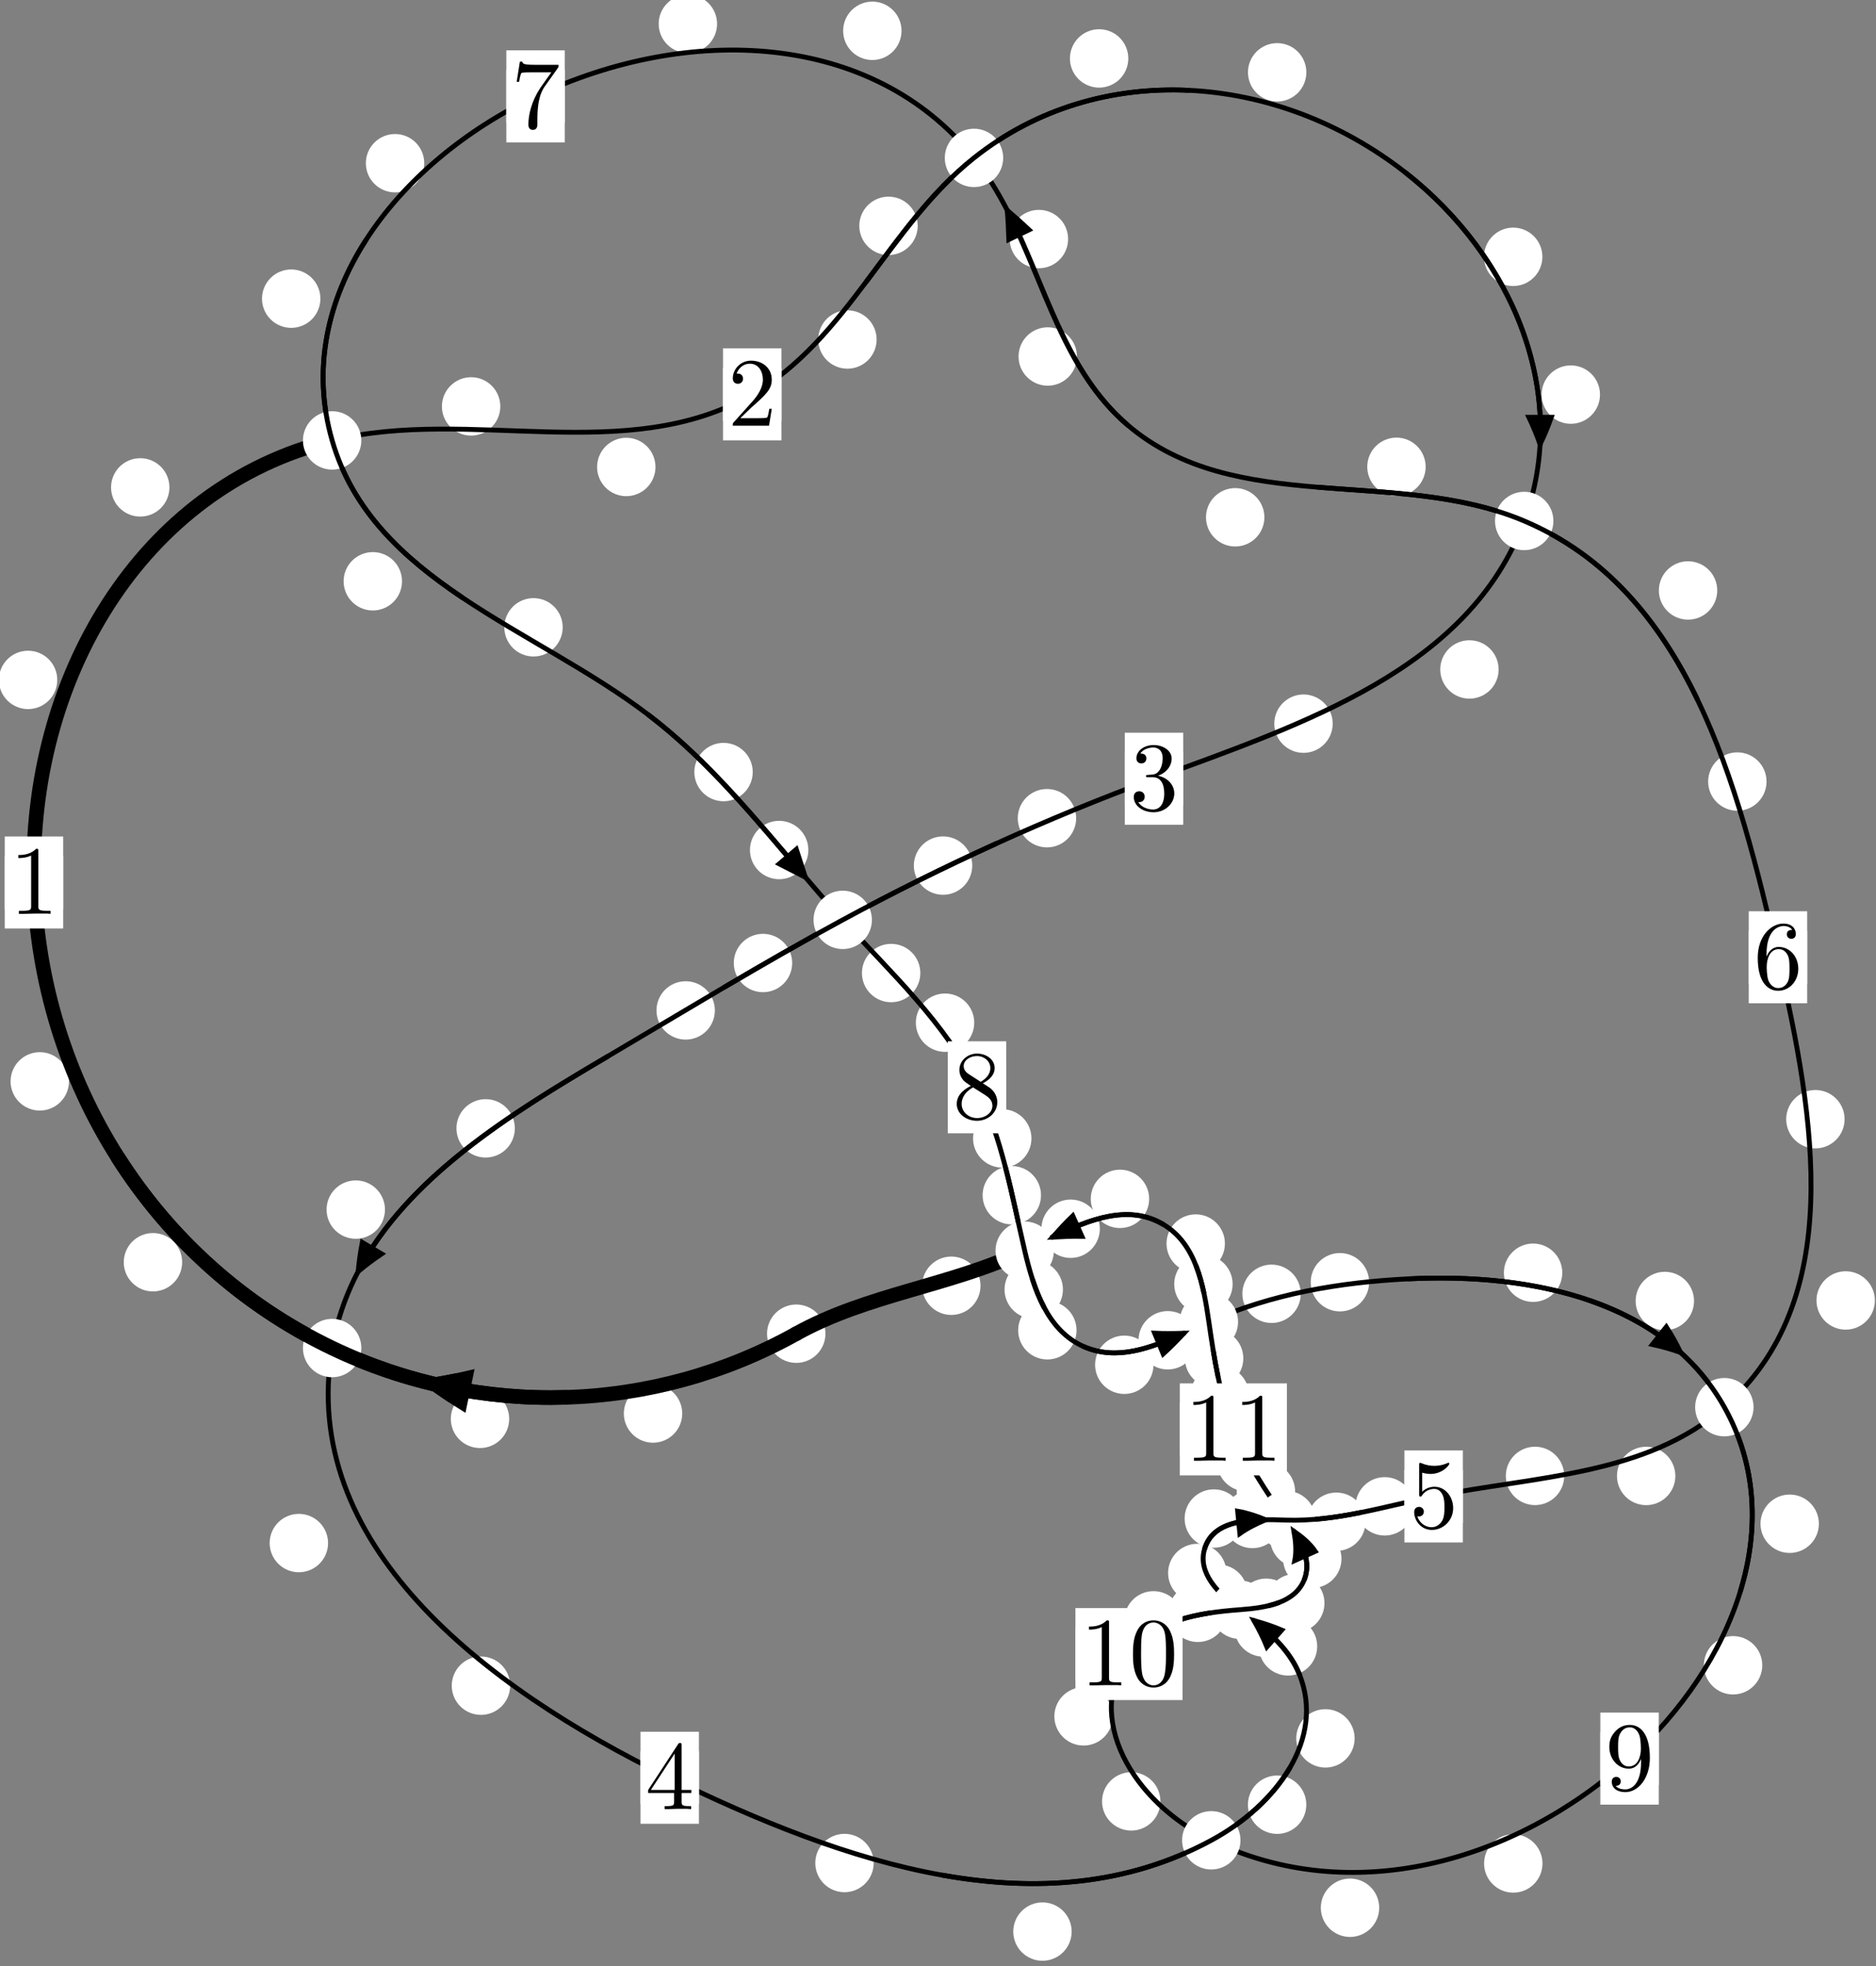 <?xml version="1.0"?>
<!-- Created by MetaPost 1.999 on 2021.07.06:0011 -->
<svg version="1.1" xmlns="http://www.w3.org/2000/svg" xmlns:xlink="http://www.w3.org/1999/xlink" width="192.041" height="201.271" viewBox="0 0 192.041 201.271">
<rect x="0" y="0" width="192.041" height="201.271" fill="#808080" stroke="none"/>
<!-- Original BoundingBox: -34.115326 -62.725235 157.925613 138.545914 -->
  <defs>
    <g transform="scale(0.01,0.01)" id="GLYPHcmr10_48">
      <path style="fill-rule: evenodd;" d="M460 -320C460 -400,455 -480,420 -554C374 -650,292 -666,250 -666C190 -666,117 -640,76 -547C44 -478,39 -400,39 -320C39 -245,43 -155,84 -79C127 2,200 22,249 22C303 22,379 1,423 -94C455 -163,460 -241,460 -320M249 -0C210 -0,151 -25,133 -121C122 -181,122 -273,122 -332C122 -396,122 -462,130 -516C149 -635,224 -644,249 -644C282 -644,348 -626,367 -527C377 -471,377 -395,377 -332C377 -257,377 -189,366 -125C351 -30,294 -0,249 -0"></path>
    </g>
    <g transform="scale(0.01,0.01)" id="GLYPHcmr10_49">
      <path style="fill-rule: evenodd;" d="M294 -640C294 -664,294 -666,271 -666C209 -602,121 -602,89 -602L89 -571C109 -571,168 -571,220 -597L220 -79C220 -43,217 -31,127 -31L95 -31L95 -0L257 -0L130 -3L217 -3L257 -3L297 -3L384 -3L419 -0L419 -31L387 -31C297 -31,294 -42,294 -79"></path>
    </g>
    <g transform="scale(0.01,0.01)" id="GLYPHcmr10_50">
      <path style="fill-rule: evenodd;" d="M127 -77L233 -180C389 -318,449 -372,449 -472C449 -586,359 -666,237 -666C124 -666,50 -574,50 -485C50 -429,100 -429,103 -429C120 -429,155 -441,155 -482C155 -508,137 -534,102 -534C94 -534,92 -534,89 -533C112 -598,166 -635,224 -635C315 -635,358 -554,358 -472C358 -392,308 -313,253 -251L61 -37C50 -26,50 -24,50 -0L421 -0L449 -174L424 -174C419 -144,412 -100,402 -85C395 -77,329 -77,307 -77"></path>
    </g>
    <g transform="scale(0.01,0.01)" id="GLYPHcmr10_51">
      <path style="fill-rule: evenodd;" d="M290 -352C372 -379,430 -449,430 -528C430 -610,342 -666,246 -666C145 -666,69 -606,69 -530C69 -497,91 -478,120 -478C151 -478,171 -500,171 -529C171 -579,124 -579,109 -579C140 -628,206 -641,242 -641C283 -641,338 -619,338 -529C338 -517,336 -459,310 -415C280 -367,246 -364,221 -363C213 -362,189 -360,182 -360C174 -359,167 -358,167 -348C167 -337,174 -337,191 -337L235 -337C317 -337,354 -269,354 -171C354 -35,285 -6,241 -6C198 -6,123 -23,88 -82C123 -77,154 -99,154 -137C154 -173,127 -193,98 -193C74 -193,42 -179,42 -135C42 -44,135 22,244 22C366 22,457 -69,457 -171C457 -253,394 -331,290 -352"></path>
    </g>
    <g transform="scale(0.01,0.01)" id="GLYPHcmr10_52">
      <path style="fill-rule: evenodd;" d="M294 -165L294 -78C294 -42,292 -31,218 -31L197 -31L197 -0L332 -0L238 -3L290 -3L332 -3L374 -3L427 -3L468 -0L468 -31L447 -31C373 -31,371 -42,371 -78L371 -165L471 -165L471 -196L371 -196L371 -651C371 -671,371 -677,355 -677C346 -677,343 -677,335 -665L28 -196L28 -165M300 -196L56 -196L300 -569"></path>
    </g>
    <g transform="scale(0.01,0.01)" id="GLYPHcmr10_53">
      <path style="fill-rule: evenodd;" d="M449 -201C449 -320,367 -420,259 -420C211 -420,168 -404,132 -369L132 -564C152 -558,185 -551,217 -551C340 -551,410 -642,410 -655C410 -661,407 -666,400 -666C399 -666,397 -666,392 -663C372 -654,323 -634,256 -634C216 -634,170 -641,123 -662C115 -665,113 -665,111 -665C101 -665,101 -657,101 -641L101 -345C101 -327,101 -319,115 -319C122 -319,124 -322,128 -328C139 -344,176 -398,257 -398C309 -398,334 -352,342 -334C358 -297,360 -258,360 -208C360 -173,360 -113,336 -71C312 -32,275 -6,229 -6C156 -6,99 -59,82 -118C85 -117,88 -116,99 -116C132 -116,149 -141,149 -165C149 -189,132 -214,99 -214C85 -214,50 -207,50 -161C50 -75,119 22,231 22C347 22,449 -74,449 -201"></path>
    </g>
    <g transform="scale(0.01,0.01)" id="GLYPHcmr10_54">
      <path style="fill-rule: evenodd;" d="M132 -328L132 -352C132 -605,256 -641,307 -641C331 -641,373 -635,395 -601C380 -601,340 -601,340 -556C340 -525,364 -510,386 -510C402 -510,432 -519,432 -558C432 -618,388 -666,305 -666C177 -666,42 -537,42 -316C42 -49,158 22,251 22C362 22,457 -72,457 -204C457 -331,368 -427,257 -427C189 -427,152 -376,132 -328M251 -6C188 -6,158 -66,152 -81C134 -128,134 -208,134 -226C134 -304,166 -404,256 -404C272 -404,318 -404,349 -342C367 -305,367 -254,367 -205C367 -157,367 -107,350 -71C320 -11,274 -6,251 -6"></path>
    </g>
    <g transform="scale(0.01,0.01)" id="GLYPHcmr10_55">
      <path style="fill-rule: evenodd;" d="M476 -609C485 -621,485 -623,485 -644L242 -644C120 -644,118 -657,114 -676L89 -676L56 -470L81 -470C84 -486,93 -549,106 -561C113 -567,191 -567,204 -567L411 -567C400 -551,321 -442,299 -409C209 -274,176 -135,176 -33C176 -23,176 22,222 22C268 22,268 -23,268 -33L268 -84C268 -139,271 -194,279 -248C283 -271,297 -357,341 -419"></path>
    </g>
    <g transform="scale(0.01,0.01)" id="GLYPHcmr10_56">
      <path style="fill-rule: evenodd;" d="M163 -457C117 -487,113 -521,113 -538C113 -599,178 -641,249 -641C322 -641,386 -589,386 -517C386 -460,347 -412,287 -377M309 -362C381 -399,430 -451,430 -517C430 -609,341 -666,250 -666C150 -666,69 -592,69 -499C69 -481,71 -436,113 -389C124 -377,161 -352,186 -335C128 -306,42 -250,42 -151C42 -45,144 22,249 22C362 22,457 -61,457 -168C457 -204,446 -249,408 -291C389 -312,373 -322,309 -362M209 -320L332 -242C360 -223,407 -193,407 -132C407 -58,332 -6,250 -6C164 -6,92 -68,92 -151C92 -209,124 -273,209 -320"></path>
    </g>
    <g transform="scale(0.01,0.01)" id="GLYPHcmr10_57">
      <path style="fill-rule: evenodd;" d="M367 -318L367 -286C367 -52,263 -6,205 -6C188 -6,134 -8,107 -42C151 -42,159 -71,159 -88C159 -119,135 -134,113 -134C97 -134,67 -125,67 -86C67 -19,121 22,206 22C335 22,457 -114,457 -329C457 -598,342 -666,253 -666C198 -666,149 -648,106 -603C65 -558,42 -516,42 -441C42 -316,130 -218,242 -218C303 -218,344 -260,367 -318M243 -241C227 -241,181 -241,150 -304C132 -341,132 -391,132 -440C132 -494,132 -541,153 -578C180 -628,218 -641,253 -641C299 -641,332 -607,349 -562C361 -530,365 -467,365 -421C365 -338,331 -241,243 -241"></path>
    </g>
  </defs>
  <path d="M69.838 144.702C69.838 143.909,69.523 143.149,68.963 142.589C68.402 142.028,67.642 141.713,66.849 141.713C66.057 141.713,65.297 142.028,64.736 142.589C64.176 143.149,63.861 143.909,63.861 144.702C63.861 145.495,64.176 146.255,64.736 146.815C65.297 147.376,66.057 147.691,66.849 147.691C67.642 147.691,68.402 147.376,68.963 146.815C69.523 146.255,69.838 145.495,69.838 144.702Z" style="fill: rgb(100%,100%,100%);stroke: none;"></path>
  <path d="M84.498 136.532C84.498 135.739,84.183 134.979,83.623 134.418C83.062 133.858,82.302 133.543,81.509 133.543C80.717 133.543,79.956 133.858,79.396 134.418C78.835 134.979,78.52 135.739,78.52 136.532C78.52 137.324,78.835 138.084,79.396 138.645C79.956 139.205,80.717 139.52,81.509 139.52C82.302 139.52,83.062 139.205,83.623 138.645C84.183 138.084,84.498 137.324,84.498 136.532Z" style="fill: rgb(100%,100%,100%);stroke: none;"></path>
  <path d="M18.647 129.215C18.647 128.423,18.332 127.662,17.771 127.102C17.211 126.541,16.45 126.227,15.658 126.227C14.865 126.227,14.105 126.541,13.544 127.102C12.984 127.662,12.669 128.423,12.669 129.215C12.669 130.008,12.984 130.768,13.544 131.329C14.105 131.889,14.865 132.204,15.658 132.204C16.45 132.204,17.211 131.889,17.771 131.329C18.332 130.768,18.647 130.008,18.647 129.215Z" style="fill: rgb(100%,100%,100%);stroke: none;"></path>
  <path d="M52.125 145.249C52.125 144.457,51.81 143.697,51.25 143.136C50.689 142.576,49.929 142.261,49.136 142.261C48.344 142.261,47.583 142.576,47.023 143.136C46.463 143.697,46.148 144.457,46.148 145.249C46.148 146.042,46.463 146.802,47.023 147.363C47.583 147.923,48.344 148.238,49.136 148.238C49.929 148.238,50.689 147.923,51.25 147.363C51.81 146.802,52.125 146.042,52.125 145.249Z" style="fill: rgb(100%,100%,100%);stroke: none;"></path>
  <path d="M5.862 69.602C5.862 68.81,5.547 68.049,4.987 67.489C4.426 66.928,3.666 66.613,2.873 66.613C2.081 66.613,1.321 66.928,0.76 67.489C0.2 68.049,-0.115 68.81,-0.115 69.602C-0.115 70.395,0.2 71.155,0.76 71.716C1.321 72.276,2.081 72.591,2.873 72.591C3.666 72.591,4.426 72.276,4.987 71.716C5.547 71.155,5.862 70.395,5.862 69.602Z" style="fill: rgb(100%,100%,100%);stroke: none;"></path>
  <path d="M7.06 110.7C7.06 109.907,6.745 109.147,6.185 108.586C5.624 108.026,4.864 107.711,4.072 107.711C3.279 107.711,2.519 108.026,1.958 108.586C1.398 109.147,1.083 109.907,1.083 110.7C1.083 111.492,1.398 112.253,1.958 112.813C2.519 113.374,3.279 113.688,4.072 113.688C4.864 113.688,5.624 113.374,6.185 112.813C6.745 112.253,7.06 111.492,7.06 110.7Z" style="fill: rgb(100%,100%,100%);stroke: none;"></path>
  <path d="M51.215 41.604C51.215 40.811,50.9 40.051,50.339 39.491C49.779 38.93,49.019 38.615,48.226 38.615C47.433 38.615,46.673 38.93,46.113 39.491C45.552 40.051,45.237 40.811,45.237 41.604C45.237 42.397,45.552 43.157,46.113 43.717C46.673 44.278,47.433 44.593,48.226 44.593C49.019 44.593,49.779 44.278,50.339 43.717C50.9 43.157,51.215 42.397,51.215 41.604Z" style="fill: rgb(100%,100%,100%);stroke: none;"></path>
  <path d="M17.345 49.894C17.345 49.101,17.03 48.341,16.47 47.78C15.909 47.22,15.149 46.905,14.356 46.905C13.564 46.905,12.804 47.22,12.243 47.78C11.683 48.341,11.368 49.101,11.368 49.894C11.368 50.686,11.683 51.447,12.243 52.007C12.804 52.568,13.564 52.883,14.356 52.883C15.149 52.883,15.909 52.568,16.47 52.007C17.03 51.447,17.345 50.686,17.345 49.894Z" style="fill: rgb(100%,100%,100%);stroke: none;"></path>
  <path d="M89.737 34.755C89.737 33.962,89.422 33.202,88.862 32.642C88.301 32.081,87.541 31.766,86.749 31.766C85.956 31.766,85.196 32.081,84.635 32.642C84.075 33.202,83.76 33.962,83.76 34.755C83.76 35.548,84.075 36.308,84.635 36.868C85.196 37.429,85.956 37.744,86.749 37.744C87.541 37.744,88.301 37.429,88.862 36.868C89.422 36.308,89.737 35.548,89.737 34.755Z" style="fill: rgb(100%,100%,100%);stroke: none;"></path>
  <path d="M67.1 47.804C67.1 47.012,66.785 46.251,66.224 45.691C65.664 45.13,64.904 44.815,64.111 44.815C63.318 44.815,62.558 45.13,61.998 45.691C61.437 46.251,61.122 47.012,61.122 47.804C61.122 48.597,61.437 49.357,61.998 49.918C62.558 50.478,63.318 50.793,64.111 50.793C64.904 50.793,65.664 50.478,66.224 49.918C66.785 49.357,67.1 48.597,67.1 47.804Z" style="fill: rgb(100%,100%,100%);stroke: none;"></path>
  <path d="M115.502 5.982C115.502 5.189,115.187 4.429,114.626 3.868C114.066 3.308,113.306 2.993,112.513 2.993C111.72 2.993,110.96 3.308,110.4 3.868C109.839 4.429,109.524 5.189,109.524 5.982C109.524 6.774,109.839 7.534,110.4 8.095C110.96 8.655,111.72 8.97,112.513 8.97C113.306 8.97,114.066 8.655,114.626 8.095C115.187 7.534,115.502 6.774,115.502 5.982Z" style="fill: rgb(100%,100%,100%);stroke: none;"></path>
  <path d="M93.943 23.12C93.943 22.327,93.628 21.567,93.068 21.007C92.507 20.446,91.747 20.131,90.954 20.131C90.162 20.131,89.401 20.446,88.841 21.007C88.28 21.567,87.965 22.327,87.965 23.12C87.965 23.913,88.28 24.673,88.841 25.233C89.401 25.794,90.162 26.109,90.954 26.109C91.747 26.109,92.507 25.794,93.068 25.233C93.628 24.673,93.943 23.913,93.943 23.12Z" style="fill: rgb(100%,100%,100%);stroke: none;"></path>
  <path d="M157.89 26.29C157.89 25.497,157.575 24.737,157.015 24.177C156.454 23.616,155.694 23.301,154.901 23.301C154.109 23.301,153.348 23.616,152.788 24.177C152.227 24.737,151.913 25.497,151.913 26.29C151.913 27.083,152.227 27.843,152.788 28.403C153.348 28.964,154.109 29.279,154.901 29.279C155.694 29.279,156.454 28.964,157.015 28.403C157.575 27.843,157.89 27.083,157.89 26.29Z" style="fill: rgb(100%,100%,100%);stroke: none;"></path>
  <path d="M133.728 7.403C133.728 6.61,133.413 5.85,132.853 5.289C132.292 4.729,131.532 4.414,130.739 4.414C129.947 4.414,129.187 4.729,128.626 5.289C128.066 5.85,127.751 6.61,127.751 7.403C127.751 8.195,128.066 8.956,128.626 9.516C129.187 10.077,129.947 10.392,130.739 10.392C131.532 10.392,132.292 10.077,132.853 9.516C133.413 8.956,133.728 8.195,133.728 7.403Z" style="fill: rgb(100%,100%,100%);stroke: none;"></path>
  <path d="M153.411 68.532C153.411 67.739,153.096 66.979,152.536 66.419C151.975 65.858,151.215 65.543,150.422 65.543C149.63 65.543,148.87 65.858,148.309 66.419C147.749 66.979,147.434 67.739,147.434 68.532C147.434 69.325,147.749 70.085,148.309 70.645C148.87 71.206,149.63 71.521,150.422 71.521C151.215 71.521,151.975 71.206,152.536 70.645C153.096 70.085,153.411 69.325,153.411 68.532Z" style="fill: rgb(100%,100%,100%);stroke: none;"></path>
  <path d="M163.788 40.395C163.788 39.602,163.473 38.842,162.912 38.282C162.352 37.721,161.592 37.406,160.799 37.406C160.006 37.406,159.246 37.721,158.686 38.282C158.125 38.842,157.81 39.602,157.81 40.395C157.81 41.188,158.125 41.948,158.686 42.508C159.246 43.069,160.006 43.384,160.799 43.384C161.592 43.384,162.352 43.069,162.912 42.508C163.473 41.948,163.788 41.188,163.788 40.395Z" style="fill: rgb(100%,100%,100%);stroke: none;"></path>
  <path d="M110.163 83.759C110.163 82.966,109.848 82.206,109.288 81.645C108.727 81.085,107.967 80.77,107.174 80.77C106.382 80.77,105.621 81.085,105.061 81.645C104.5 82.206,104.186 82.966,104.186 83.759C104.186 84.551,104.5 85.311,105.061 85.872C105.621 86.432,106.382 86.747,107.174 86.747C107.967 86.747,108.727 86.432,109.288 85.872C109.848 85.311,110.163 84.551,110.163 83.759Z" style="fill: rgb(100%,100%,100%);stroke: none;"></path>
  <path d="M136.424 74.081C136.424 73.288,136.109 72.528,135.548 71.968C134.988 71.407,134.228 71.092,133.435 71.092C132.642 71.092,131.882 71.407,131.322 71.968C130.761 72.528,130.446 73.288,130.446 74.081C130.446 74.874,130.761 75.634,131.322 76.194C131.882 76.755,132.642 77.07,133.435 77.07C134.228 77.07,134.988 76.755,135.548 76.194C136.109 75.634,136.424 74.874,136.424 74.081Z" style="fill: rgb(100%,100%,100%);stroke: none;"></path>
  <path d="M81.094 98.583C81.094 97.791,80.779 97.031,80.218 96.47C79.658 95.91,78.898 95.595,78.105 95.595C77.312 95.595,76.552 95.91,75.992 96.47C75.431 97.031,75.116 97.791,75.116 98.583C75.116 99.376,75.431 100.136,75.992 100.697C76.552 101.257,77.312 101.572,78.105 101.572C78.898 101.572,79.658 101.257,80.218 100.697C80.779 100.136,81.094 99.376,81.094 98.583Z" style="fill: rgb(100%,100%,100%);stroke: none;"></path>
  <path d="M99.526 88.611C99.526 87.818,99.211 87.058,98.651 86.497C98.09 85.937,97.33 85.622,96.537 85.622C95.745 85.622,94.984 85.937,94.424 86.497C93.863 87.058,93.548 87.818,93.548 88.611C93.548 89.403,93.863 90.163,94.424 90.724C94.984 91.284,95.745 91.599,96.537 91.599C97.33 91.599,98.09 91.284,98.651 90.724C99.211 90.163,99.526 89.403,99.526 88.611Z" style="fill: rgb(100%,100%,100%);stroke: none;"></path>
  <path d="M52.703 115.509C52.703 114.716,52.388 113.956,51.827 113.396C51.267 112.835,50.507 112.52,49.714 112.52C48.921 112.52,48.161 112.835,47.601 113.396C47.04 113.956,46.725 114.716,46.725 115.509C46.725 116.302,47.04 117.062,47.601 117.622C48.161 118.183,48.921 118.498,49.714 118.498C50.507 118.498,51.267 118.183,51.827 117.622C52.388 117.062,52.703 116.302,52.703 115.509Z" style="fill: rgb(100%,100%,100%);stroke: none;"></path>
  <path d="M73.179 103.437C73.179 102.644,72.864 101.884,72.304 101.323C71.743 100.763,70.983 100.448,70.19 100.448C69.398 100.448,68.638 100.763,68.077 101.323C67.517 101.884,67.202 102.644,67.202 103.437C67.202 104.229,67.517 104.989,68.077 105.55C68.638 106.11,69.398 106.425,70.19 106.425C70.983 106.425,71.743 106.11,72.304 105.55C72.864 104.989,73.179 104.229,73.179 103.437Z" style="fill: rgb(100%,100%,100%);stroke: none;"></path>
  <path d="M33.582 157.963C33.582 157.171,33.267 156.41,32.706 155.85C32.146 155.289,31.386 154.974,30.593 154.974C29.8 154.974,29.04 155.289,28.48 155.85C27.919 156.41,27.604 157.171,27.604 157.963C27.604 158.756,27.919 159.516,28.48 160.077C29.04 160.637,29.8 160.952,30.593 160.952C31.386 160.952,32.146 160.637,32.706 160.077C33.267 159.516,33.582 158.756,33.582 157.963Z" style="fill: rgb(100%,100%,100%);stroke: none;"></path>
  <path d="M39.408 123.826C39.408 123.034,39.093 122.274,38.532 121.713C37.972 121.153,37.212 120.838,36.419 120.838C35.626 120.838,34.866 121.153,34.306 121.713C33.745 122.274,33.43 123.034,33.43 123.826C33.43 124.619,33.745 125.379,34.306 125.94C34.866 126.5,35.626 126.815,36.419 126.815C37.212 126.815,37.972 126.5,38.532 125.94C39.093 125.379,39.408 124.619,39.408 123.826Z" style="fill: rgb(100%,100%,100%);stroke: none;"></path>
  <path d="M89.437 190.718C89.437 189.925,89.122 189.165,88.561 188.604C88.001 188.044,87.241 187.729,86.448 187.729C85.655 187.729,84.895 188.044,84.335 188.604C83.774 189.165,83.459 189.925,83.459 190.718C83.459 191.51,83.774 192.27,84.335 192.831C84.895 193.391,85.655 193.706,86.448 193.706C87.241 193.706,88.001 193.391,88.561 192.831C89.122 192.27,89.437 191.51,89.437 190.718Z" style="fill: rgb(100%,100%,100%);stroke: none;"></path>
  <path d="M52.222 172.564C52.222 171.771,51.907 171.011,51.346 170.45C50.786 169.89,50.025 169.575,49.233 169.575C48.44 169.575,47.68 169.89,47.119 170.45C46.559 171.011,46.244 171.771,46.244 172.564C46.244 173.356,46.559 174.117,47.119 174.677C47.68 175.238,48.44 175.552,49.233 175.552C50.025 175.552,50.786 175.238,51.346 174.677C51.907 174.117,52.222 173.356,52.222 172.564Z" style="fill: rgb(100%,100%,100%);stroke: none;"></path>
  <path d="M133.723 184.749C133.723 183.956,133.408 183.196,132.847 182.635C132.287 182.075,131.527 181.76,130.734 181.76C129.941 181.76,129.181 182.075,128.621 182.635C128.06 183.196,127.745 183.956,127.745 184.749C127.745 185.541,128.06 186.301,128.621 186.862C129.181 187.422,129.941 187.737,130.734 187.737C131.527 187.737,132.287 187.422,132.847 186.862C133.408 186.301,133.723 185.541,133.723 184.749Z" style="fill: rgb(100%,100%,100%);stroke: none;"></path>
  <path d="M109.703 197.736C109.703 196.944,109.389 196.184,108.828 195.623C108.268 195.063,107.507 194.748,106.715 194.748C105.922 194.748,105.162 195.063,104.601 195.623C104.041 196.184,103.726 196.944,103.726 197.736C103.726 198.529,104.041 199.289,104.601 199.85C105.162 200.41,105.922 200.725,106.715 200.725C107.507 200.725,108.268 200.41,108.828 199.85C109.389 199.289,109.703 198.529,109.703 197.736Z" style="fill: rgb(100%,100%,100%);stroke: none;"></path>
  <path d="M134.838 168.538C134.838 167.745,134.523 166.985,133.963 166.425C133.402 165.864,132.642 165.549,131.849 165.549C131.057 165.549,130.297 165.864,129.736 166.425C129.176 166.985,128.861 167.745,128.861 168.538C128.861 169.331,129.176 170.091,129.736 170.651C130.297 171.212,131.057 171.527,131.849 171.527C132.642 171.527,133.402 171.212,133.963 170.651C134.523 170.091,134.838 169.331,134.838 168.538Z" style="fill: rgb(100%,100%,100%);stroke: none;"></path>
  <path d="M138.67 177.958C138.67 177.165,138.355 176.405,137.795 175.844C137.234 175.284,136.474 174.969,135.681 174.969C134.889 174.969,134.128 175.284,133.568 175.844C133.008 176.405,132.693 177.165,132.693 177.958C132.693 178.75,133.008 179.511,133.568 180.071C134.128 180.631,134.889 180.946,135.681 180.946C136.474 180.946,137.234 180.631,137.795 180.071C138.355 179.511,138.67 178.75,138.67 177.958Z" style="fill: rgb(100%,100%,100%);stroke: none;"></path>
  <path d="M127.71 163.15C127.71 162.357,127.395 161.597,126.834 161.037C126.274 160.476,125.514 160.161,124.721 160.161C123.928 160.161,123.168 160.476,122.608 161.037C122.047 161.597,121.732 162.357,121.732 163.15C121.732 163.943,122.047 164.703,122.608 165.263C123.168 165.824,123.928 166.139,124.721 166.139C125.514 166.139,126.274 165.824,126.834 165.263C127.395 164.703,127.71 163.943,127.71 163.15Z" style="fill: rgb(100%,100%,100%);stroke: none;"></path>
  <path d="M132.339 166.61C132.339 165.818,132.024 165.058,131.464 164.497C130.903 163.937,130.143 163.622,129.351 163.622C128.558 163.622,127.798 163.937,127.237 164.497C126.677 165.058,126.362 165.818,126.362 166.61C126.362 167.403,126.677 168.163,127.237 168.724C127.798 169.284,128.558 169.599,129.351 169.599C130.143 169.599,130.903 169.284,131.464 168.724C132.024 168.163,132.339 167.403,132.339 166.61Z" style="fill: rgb(100%,100%,100%);stroke: none;"></path>
  <path d="M127.243 155.451C127.243 154.658,126.928 153.898,126.368 153.338C125.807 152.777,125.047 152.462,124.254 152.462C123.462 152.462,122.702 152.777,122.141 153.338C121.581 153.898,121.266 154.658,121.266 155.451C121.266 156.244,121.581 157.004,122.141 157.564C122.702 158.125,123.462 158.44,124.254 158.44C125.047 158.44,125.807 158.125,126.368 157.564C126.928 157.004,127.243 156.244,127.243 155.451Z" style="fill: rgb(100%,100%,100%);stroke: none;"></path>
  <path d="M125.551 161.027C125.551 160.234,125.236 159.474,124.676 158.913C124.115 158.353,123.355 158.038,122.562 158.038C121.77 158.038,121.01 158.353,120.449 158.913C119.889 159.474,119.574 160.234,119.574 161.027C119.574 161.819,119.889 162.58,120.449 163.14C121.01 163.701,121.77 164.016,122.562 164.016C123.355 164.016,124.115 163.701,124.676 163.14C125.236 162.58,125.551 161.819,125.551 161.027Z" style="fill: rgb(100%,100%,100%);stroke: none;"></path>
  <path d="M139.785 155.78C139.785 154.988,139.47 154.227,138.909 153.667C138.349 153.106,137.589 152.792,136.796 152.792C136.003 152.792,135.243 153.106,134.683 153.667C134.122 154.227,133.807 154.988,133.807 155.78C133.807 156.573,134.122 157.333,134.683 157.894C135.243 158.454,136.003 158.769,136.796 158.769C137.589 158.769,138.349 158.454,138.909 157.894C139.47 157.333,139.785 156.573,139.785 155.78Z" style="fill: rgb(100%,100%,100%);stroke: none;"></path>
  <path d="M131.198 155.498C131.198 154.705,130.883 153.945,130.322 153.385C129.762 152.824,129.002 152.509,128.209 152.509C127.416 152.509,126.656 152.824,126.096 153.385C125.535 153.945,125.22 154.705,125.22 155.498C125.22 156.291,125.535 157.051,126.096 157.611C126.656 158.172,127.416 158.487,128.209 158.487C129.002 158.487,129.762 158.172,130.322 157.611C130.883 157.051,131.198 156.291,131.198 155.498Z" style="fill: rgb(100%,100%,100%);stroke: none;"></path>
  <path d="M160.124 151.088C160.124 150.296,159.809 149.536,159.249 148.975C158.688 148.415,157.928 148.1,157.136 148.1C156.343 148.1,155.583 148.415,155.022 148.975C154.462 149.536,154.147 150.296,154.147 151.088C154.147 151.881,154.462 152.641,155.022 153.202C155.583 153.762,156.343 154.077,157.136 154.077C157.928 154.077,158.688 153.762,159.249 153.202C159.809 152.641,160.124 151.881,160.124 151.088Z" style="fill: rgb(100%,100%,100%);stroke: none;"></path>
  <path d="M144.737 154.203C144.737 153.41,144.422 152.65,143.861 152.09C143.301 151.529,142.541 151.214,141.748 151.214C140.955 151.214,140.195 151.529,139.635 152.09C139.074 152.65,138.759 153.41,138.759 154.203C138.759 154.996,139.074 155.756,139.635 156.316C140.195 156.877,140.955 157.192,141.748 157.192C142.541 157.192,143.301 156.877,143.861 156.316C144.422 155.756,144.737 154.996,144.737 154.203Z" style="fill: rgb(100%,100%,100%);stroke: none;"></path>
  <path d="M191.926 133.128C191.926 132.335,191.611 131.575,191.05 131.015C190.49 130.454,189.73 130.139,188.937 130.139C188.144 130.139,187.384 130.454,186.824 131.015C186.263 131.575,185.948 132.335,185.948 133.128C185.948 133.921,186.263 134.681,186.824 135.241C187.384 135.802,188.144 136.117,188.937 136.117C189.73 136.117,190.49 135.802,191.05 135.241C191.611 134.681,191.926 133.921,191.926 133.128Z" style="fill: rgb(100%,100%,100%);stroke: none;"></path>
  <path d="M171.501 151.093C171.501 150.3,171.186 149.54,170.626 148.98C170.065 148.419,169.305 148.104,168.513 148.104C167.72 148.104,166.96 148.419,166.399 148.98C165.839 149.54,165.524 150.3,165.524 151.093C165.524 151.886,165.839 152.646,166.399 153.206C166.96 153.767,167.72 154.082,168.513 154.082C169.305 154.082,170.065 153.767,170.626 153.206C171.186 152.646,171.501 151.886,171.501 151.093Z" style="fill: rgb(100%,100%,100%);stroke: none;"></path>
  <path d="M180.836 80.007C180.836 79.214,180.521 78.454,179.96 77.894C179.4 77.333,178.639 77.018,177.847 77.018C177.054 77.018,176.294 77.333,175.733 77.894C175.173 78.454,174.858 79.214,174.858 80.007C174.858 80.8,175.173 81.56,175.733 82.12C176.294 82.681,177.054 82.996,177.847 82.996C178.639 82.996,179.4 82.681,179.96 82.12C180.521 81.56,180.836 80.8,180.836 80.007Z" style="fill: rgb(100%,100%,100%);stroke: none;"></path>
  <path d="M188.826 114.573C188.826 113.78,188.511 113.02,187.95 112.46C187.39 111.899,186.63 111.584,185.837 111.584C185.044 111.584,184.284 111.899,183.724 112.46C183.163 113.02,182.848 113.78,182.848 114.573C182.848 115.366,183.163 116.126,183.724 116.686C184.284 117.247,185.044 117.562,185.837 117.562C186.63 117.562,187.39 117.247,187.95 116.686C188.511 116.126,188.826 115.366,188.826 114.573Z" style="fill: rgb(100%,100%,100%);stroke: none;"></path>
  <path d="M145.94 47.787C145.94 46.994,145.625 46.234,145.065 45.673C144.504 45.113,143.744 44.798,142.952 44.798C142.159 44.798,141.399 45.113,140.838 45.673C140.278 46.234,139.963 46.994,139.963 47.787C139.963 48.579,140.278 49.34,140.838 49.9C141.399 50.461,142.159 50.775,142.952 50.775C143.744 50.775,144.504 50.461,145.065 49.9C145.625 49.34,145.94 48.579,145.94 47.787Z" style="fill: rgb(100%,100%,100%);stroke: none;"></path>
  <path d="M175.79 60.445C175.79 59.653,175.475 58.892,174.915 58.332C174.354 57.772,173.594 57.457,172.801 57.457C172.009 57.457,171.249 57.772,170.688 58.332C170.128 58.892,169.813 59.653,169.813 60.445C169.813 61.238,170.128 61.998,170.688 62.559C171.249 63.119,172.009 63.434,172.801 63.434C173.594 63.434,174.354 63.119,174.915 62.559C175.475 61.998,175.79 61.238,175.79 60.445Z" style="fill: rgb(100%,100%,100%);stroke: none;"></path>
  <path d="M110.243 36.495C110.243 35.702,109.928 34.942,109.368 34.382C108.807 33.821,108.047 33.506,107.254 33.506C106.462 33.506,105.701 33.821,105.141 34.382C104.58 34.942,104.266 35.702,104.266 36.495C104.266 37.288,104.58 38.048,105.141 38.608C105.701 39.169,106.462 39.484,107.254 39.484C108.047 39.484,108.807 39.169,109.368 38.608C109.928 38.048,110.243 37.288,110.243 36.495Z" style="fill: rgb(100%,100%,100%);stroke: none;"></path>
  <path d="M129.432 52.955C129.432 52.162,129.118 51.402,128.557 50.842C127.997 50.281,127.236 49.966,126.444 49.966C125.651 49.966,124.891 50.281,124.33 50.842C123.77 51.402,123.455 52.162,123.455 52.955C123.455 53.748,123.77 54.508,124.33 55.068C124.891 55.629,125.651 55.944,126.444 55.944C127.236 55.944,127.997 55.629,128.557 55.068C129.118 54.508,129.432 53.748,129.432 52.955Z" style="fill: rgb(100%,100%,100%);stroke: none;"></path>
  <path d="M92.287 3.154C92.287 2.362,91.972 1.601,91.412 1.041C90.851 0.48,90.091 0.165,89.298 0.165C88.506 0.165,87.746 0.48,87.185 1.041C86.625 1.601,86.31 2.362,86.31 3.154C86.31 3.947,86.625 4.707,87.185 5.268C87.746 5.828,88.506 6.143,89.298 6.143C90.091 6.143,90.851 5.828,91.412 5.268C91.972 4.707,92.287 3.947,92.287 3.154Z" style="fill: rgb(100%,100%,100%);stroke: none;"></path>
  <path d="M109.339 24.472C109.339 23.679,109.024 22.919,108.463 22.359C107.903 21.798,107.143 21.483,106.35 21.483C105.557 21.483,104.797 21.798,104.237 22.359C103.676 22.919,103.361 23.679,103.361 24.472C103.361 25.265,103.676 26.025,104.237 26.585C104.797 27.146,105.557 27.461,106.35 27.461C107.143 27.461,107.903 27.146,108.463 26.585C109.024 26.025,109.339 25.265,109.339 24.472Z" style="fill: rgb(100%,100%,100%);stroke: none;"></path>
  <path d="M43.429 16.707C43.429 15.915,43.114 15.155,42.553 14.594C41.993 14.034,41.233 13.719,40.44 13.719C39.647 13.719,38.887 14.034,38.327 14.594C37.766 15.155,37.451 15.915,37.451 16.707C37.451 17.5,37.766 18.26,38.327 18.821C38.887 19.381,39.647 19.696,40.44 19.696C41.233 19.696,41.993 19.381,42.553 18.821C43.114 18.26,43.429 17.5,43.429 16.707Z" style="fill: rgb(100%,100%,100%);stroke: none;"></path>
  <path d="M73.405 2.443C73.405 1.65,73.09 0.89,72.529 0.33C71.969 -0.231,71.209 -0.546,70.416 -0.546C69.623 -0.546,68.863 -0.231,68.303 0.33C67.742 0.89,67.427 1.65,67.427 2.443C67.427 3.236,67.742 3.996,68.303 4.556C68.863 5.117,69.623 5.432,70.416 5.432C71.209 5.432,71.969 5.117,72.529 4.556C73.09 3.996,73.405 3.236,73.405 2.443Z" style="fill: rgb(100%,100%,100%);stroke: none;"></path>
  <path d="M41.153 59.506C41.153 58.713,40.838 57.953,40.277 57.392C39.717 56.832,38.957 56.517,38.164 56.517C37.371 56.517,36.611 56.832,36.051 57.392C35.49 57.953,35.175 58.713,35.175 59.506C35.175 60.298,35.49 61.059,36.051 61.619C36.611 62.18,37.371 62.495,38.164 62.495C38.957 62.495,39.717 62.18,40.277 61.619C40.838 61.059,41.153 60.298,41.153 59.506Z" style="fill: rgb(100%,100%,100%);stroke: none;"></path>
  <path d="M32.798 30.574C32.798 29.782,32.483 29.021,31.923 28.461C31.362 27.9,30.602 27.585,29.809 27.585C29.017 27.585,28.257 27.9,27.696 28.461C27.136 29.021,26.821 29.782,26.821 30.574C26.821 31.367,27.136 32.127,27.696 32.688C28.257 33.248,29.017 33.563,29.809 33.563C30.602 33.563,31.362 33.248,31.923 32.688C32.483 32.127,32.798 31.367,32.798 30.574Z" style="fill: rgb(100%,100%,100%);stroke: none;"></path>
  <path d="M77.056 79.036C77.056 78.243,76.741 77.483,76.18 76.923C75.62 76.362,74.86 76.047,74.067 76.047C73.274 76.047,72.514 76.362,71.954 76.923C71.393 77.483,71.078 78.243,71.078 79.036C71.078 79.829,71.393 80.589,71.954 81.149C72.514 81.71,73.274 82.025,74.067 82.025C74.86 82.025,75.62 81.71,76.18 81.149C76.741 80.589,77.056 79.829,77.056 79.036Z" style="fill: rgb(100%,100%,100%);stroke: none;"></path>
  <path d="M57.602 64.218C57.602 63.425,57.287 62.665,56.727 62.104C56.166 61.544,55.406 61.229,54.613 61.229C53.821 61.229,53.06 61.544,52.5 62.104C51.939 62.665,51.625 63.425,51.625 64.218C51.625 65.01,51.939 65.771,52.5 66.331C53.06 66.891,53.821 67.206,54.613 67.206C55.406 67.206,56.166 66.891,56.727 66.331C57.287 65.771,57.602 65.01,57.602 64.218Z" style="fill: rgb(100%,100%,100%);stroke: none;"></path>
  <path d="M94.212 99.611C94.212 98.818,93.897 98.058,93.336 97.498C92.776 96.937,92.016 96.622,91.223 96.622C90.43 96.622,89.67 96.937,89.109 97.498C88.549 98.058,88.234 98.818,88.234 99.611C88.234 100.404,88.549 101.164,89.109 101.724C89.67 102.285,90.43 102.6,91.223 102.6C92.016 102.6,92.776 102.285,93.336 101.724C93.897 101.164,94.212 100.404,94.212 99.611Z" style="fill: rgb(100%,100%,100%);stroke: none;"></path>
  <path d="M82.748 87.017C82.748 86.224,82.433 85.464,81.873 84.903C81.312 84.343,80.552 84.028,79.759 84.028C78.967 84.028,78.207 84.343,77.646 84.903C77.086 85.464,76.771 86.224,76.771 87.017C76.771 87.809,77.086 88.569,77.646 89.13C78.207 89.69,78.967 90.005,79.759 90.005C80.552 90.005,81.312 89.69,81.873 89.13C82.433 88.569,82.748 87.809,82.748 87.017Z" style="fill: rgb(100%,100%,100%);stroke: none;"></path>
  <path d="M105.587 116.539C105.587 115.746,105.272 114.986,104.711 114.426C104.151 113.865,103.391 113.55,102.598 113.55C101.805 113.55,101.045 113.865,100.485 114.426C99.924 114.986,99.609 115.746,99.609 116.539C99.609 117.332,99.924 118.092,100.485 118.652C101.045 119.213,101.805 119.528,102.598 119.528C103.391 119.528,104.151 119.213,104.711 118.652C105.272 118.092,105.587 117.332,105.587 116.539Z" style="fill: rgb(100%,100%,100%);stroke: none;"></path>
  <path d="M99.73 104.692C99.73 103.9,99.415 103.139,98.855 102.579C98.294 102.018,97.534 101.704,96.742 101.704C95.949 101.704,95.189 102.018,94.628 102.579C94.068 103.139,93.753 103.9,93.753 104.692C93.753 105.485,94.068 106.245,94.628 106.806C95.189 107.366,95.949 107.681,96.742 107.681C97.534 107.681,98.294 107.366,98.855 106.806C99.415 106.245,99.73 105.485,99.73 104.692Z" style="fill: rgb(100%,100%,100%);stroke: none;"></path>
  <path d="M108.81 132.009C108.81 131.216,108.495 130.456,107.934 129.895C107.374 129.335,106.614 129.02,105.821 129.02C105.028 129.02,104.268 129.335,103.708 129.895C103.147 130.456,102.832 131.216,102.832 132.009C102.832 132.801,103.147 133.562,103.708 134.122C104.268 134.683,105.028 134.998,105.821 134.998C106.614 134.998,107.374 134.683,107.934 134.122C108.495 133.562,108.81 132.801,108.81 132.009Z" style="fill: rgb(100%,100%,100%);stroke: none;"></path>
  <path d="M106.565 122.356C106.565 121.563,106.25 120.803,105.689 120.242C105.129 119.682,104.369 119.367,103.576 119.367C102.783 119.367,102.023 119.682,101.463 120.242C100.902 120.803,100.587 121.563,100.587 122.356C100.587 123.148,100.902 123.908,101.463 124.469C102.023 125.029,102.783 125.344,103.576 125.344C104.369 125.344,105.129 125.029,105.689 124.469C106.25 123.908,106.565 123.148,106.565 122.356Z" style="fill: rgb(100%,100%,100%);stroke: none;"></path>
  <path d="M118.08 139.712C118.08 138.919,117.765 138.159,117.205 137.598C116.644 137.038,115.884 136.723,115.091 136.723C114.299 136.723,113.538 137.038,112.978 137.598C112.417 138.159,112.102 138.919,112.102 139.712C112.102 140.504,112.417 141.265,112.978 141.825C113.538 142.385,114.299 142.7,115.091 142.7C115.884 142.7,116.644 142.385,117.205 141.825C117.765 141.265,118.08 140.504,118.08 139.712Z" style="fill: rgb(100%,100%,100%);stroke: none;"></path>
  <path d="M110.203 136.182C110.203 135.389,109.888 134.629,109.328 134.068C108.767 133.508,108.007 133.193,107.214 133.193C106.422 133.193,105.661 133.508,105.101 134.068C104.54 134.629,104.226 135.389,104.226 136.182C104.226 136.974,104.54 137.734,105.101 138.295C105.661 138.855,106.422 139.17,107.214 139.17C108.007 139.17,108.767 138.855,109.328 138.295C109.888 137.734,110.203 136.974,110.203 136.182Z" style="fill: rgb(100%,100%,100%);stroke: none;"></path>
  <path d="M133.154 132.445C133.154 131.653,132.839 130.892,132.279 130.332C131.718 129.772,130.958 129.457,130.166 129.457C129.373 129.457,128.613 129.772,128.052 130.332C127.492 130.892,127.177 131.653,127.177 132.445C127.177 133.238,127.492 133.998,128.052 134.559C128.613 135.119,129.373 135.434,130.166 135.434C130.958 135.434,131.718 135.119,132.279 134.559C132.839 133.998,133.154 133.238,133.154 132.445Z" style="fill: rgb(100%,100%,100%);stroke: none;"></path>
  <path d="M122.525 137.203C122.525 136.41,122.21 135.65,121.649 135.09C121.089 134.529,120.329 134.214,119.536 134.214C118.743 134.214,117.983 134.529,117.423 135.09C116.862 135.65,116.547 136.41,116.547 137.203C116.547 137.996,116.862 138.756,117.423 139.316C117.983 139.877,118.743 140.192,119.536 140.192C120.329 140.192,121.089 139.877,121.649 139.316C122.21 138.756,122.525 137.996,122.525 137.203Z" style="fill: rgb(100%,100%,100%);stroke: none;"></path>
  <path d="M159.926 130.289C159.926 129.497,159.611 128.736,159.051 128.176C158.491 127.615,157.73 127.301,156.938 127.301C156.145 127.301,155.385 127.615,154.824 128.176C154.264 128.736,153.949 129.497,153.949 130.289C153.949 131.082,154.264 131.842,154.824 132.403C155.385 132.963,156.145 133.278,156.938 133.278C157.73 133.278,158.491 132.963,159.051 132.403C159.611 131.842,159.926 131.082,159.926 130.289Z" style="fill: rgb(100%,100%,100%);stroke: none;"></path>
  <path d="M140.152 131.262C140.152 130.469,139.838 129.709,139.277 129.148C138.717 128.588,137.956 128.273,137.164 128.273C136.371 128.273,135.611 128.588,135.05 129.148C134.49 129.709,134.175 130.469,134.175 131.262C134.175 132.054,134.49 132.814,135.05 133.375C135.611 133.935,136.371 134.25,137.164 134.25C137.956 134.25,138.717 133.935,139.277 133.375C139.838 132.814,140.152 132.054,140.152 131.262Z" style="fill: rgb(100%,100%,100%);stroke: none;"></path>
  <path d="M186.194 155.986C186.194 155.193,185.879 154.433,185.318 153.873C184.758 153.312,183.998 152.997,183.205 152.997C182.412 152.997,181.652 153.312,181.092 153.873C180.531 154.433,180.216 155.193,180.216 155.986C180.216 156.779,180.531 157.539,181.092 158.099C181.652 158.66,182.412 158.975,183.205 158.975C183.998 158.975,184.758 158.66,185.318 158.099C185.879 157.539,186.194 156.779,186.194 155.986Z" style="fill: rgb(100%,100%,100%);stroke: none;"></path>
  <path d="M173.413 133.182C173.413 132.389,173.098 131.629,172.538 131.068C171.978 130.508,171.217 130.193,170.425 130.193C169.632 130.193,168.872 130.508,168.311 131.068C167.751 131.629,167.436 132.389,167.436 133.182C167.436 133.974,167.751 134.735,168.311 135.295C168.872 135.855,169.632 136.17,170.425 136.17C171.217 136.17,171.978 135.855,172.538 135.295C173.098 134.735,173.413 133.974,173.413 133.182Z" style="fill: rgb(100%,100%,100%);stroke: none;"></path>
  <path d="M157.899 190.764C157.899 189.971,157.584 189.211,157.024 188.651C156.463 188.09,155.703 187.775,154.91 187.775C154.118 187.775,153.357 188.09,152.797 188.651C152.236 189.211,151.921 189.971,151.921 190.764C151.921 191.557,152.236 192.317,152.797 192.877C153.357 193.438,154.118 193.753,154.91 193.753C155.703 193.753,156.463 193.438,157.024 192.877C157.584 192.317,157.899 191.557,157.899 190.764Z" style="fill: rgb(100%,100%,100%);stroke: none;"></path>
  <path d="M180.398 170.475C180.398 169.682,180.083 168.922,179.522 168.362C178.962 167.801,178.202 167.486,177.409 167.486C176.616 167.486,175.856 167.801,175.296 168.362C174.735 168.922,174.42 169.682,174.42 170.475C174.42 171.268,174.735 172.028,175.296 172.588C175.856 173.149,176.616 173.464,177.409 173.464C178.202 173.464,178.962 173.149,179.522 172.588C180.083 172.028,180.398 171.268,180.398 170.475Z" style="fill: rgb(100%,100%,100%);stroke: none;"></path>
  <path d="M118.79 184.407C118.79 183.615,118.475 182.854,117.915 182.294C117.354 181.734,116.594 181.419,115.801 181.419C115.009 181.419,114.249 181.734,113.688 182.294C113.128 182.854,112.813 183.615,112.813 184.407C112.813 185.2,113.128 185.96,113.688 186.521C114.249 187.081,115.009 187.396,115.801 187.396C116.594 187.396,117.354 187.081,117.915 186.521C118.475 185.96,118.79 185.2,118.79 184.407Z" style="fill: rgb(100%,100%,100%);stroke: none;"></path>
  <path d="M141.186 195.296C141.186 194.504,140.872 193.743,140.311 193.183C139.751 192.622,138.99 192.308,138.198 192.308C137.405 192.308,136.645 192.622,136.084 193.183C135.524 193.743,135.209 194.504,135.209 195.296C135.209 196.089,135.524 196.849,136.084 197.41C136.645 197.97,137.405 198.285,138.198 198.285C138.99 198.285,139.751 197.97,140.311 197.41C140.872 196.849,141.186 196.089,141.186 195.296Z" style="fill: rgb(100%,100%,100%);stroke: none;"></path>
  <path d="M121.073 165.874C121.073 165.081,120.758 164.321,120.197 163.761C119.637 163.2,118.876 162.885,118.084 162.885C117.291 162.885,116.531 163.2,115.97 163.761C115.41 164.321,115.095 165.081,115.095 165.874C115.095 166.667,115.41 167.427,115.97 167.987C116.531 168.548,117.291 168.863,118.084 168.863C118.876 168.863,119.637 168.548,120.197 167.987C120.758 167.427,121.073 166.667,121.073 165.874Z" style="fill: rgb(100%,100%,100%);stroke: none;"></path>
  <path d="M113.91 175.703C113.91 174.91,113.595 174.15,113.034 173.59C112.474 173.029,111.714 172.714,110.921 172.714C110.128 172.714,109.368 173.029,108.808 173.59C108.247 174.15,107.932 174.91,107.932 175.703C107.932 176.496,108.247 177.256,108.808 177.816C109.368 178.377,110.128 178.692,110.921 178.692C111.714 178.692,112.474 178.377,113.034 177.816C113.595 177.256,113.91 176.496,113.91 175.703Z" style="fill: rgb(100%,100%,100%);stroke: none;"></path>
  <path d="M132.609 164.585C132.609 163.792,132.294 163.032,131.733 162.472C131.173 161.911,130.413 161.596,129.62 161.596C128.827 161.596,128.067 161.911,127.507 162.472C126.946 163.032,126.631 163.792,126.631 164.585C126.631 165.378,126.946 166.138,127.507 166.698C128.067 167.259,128.827 167.574,129.62 167.574C130.413 167.574,131.173 167.259,131.733 166.698C132.294 166.138,132.609 165.378,132.609 164.585Z" style="fill: rgb(100%,100%,100%);stroke: none;"></path>
  <path d="M125.609 165.104C125.609 164.312,125.294 163.552,124.734 162.991C124.173 162.431,123.413 162.116,122.62 162.116C121.828 162.116,121.068 162.431,120.507 162.991C119.947 163.552,119.632 164.312,119.632 165.104C119.632 165.897,119.947 166.657,120.507 167.218C121.068 167.778,121.828 168.093,122.62 168.093C123.413 168.093,124.173 167.778,124.734 167.218C125.294 166.657,125.609 165.897,125.609 165.104Z" style="fill: rgb(100%,100%,100%);stroke: none;"></path>
  <path d="M137.324 159.574C137.324 158.782,137.01 158.021,136.449 157.461C135.889 156.9,135.128 156.585,134.336 156.585C133.543 156.585,132.783 156.9,132.222 157.461C131.662 158.021,131.347 158.782,131.347 159.574C131.347 160.367,131.662 161.127,132.222 161.688C132.783 162.248,133.543 162.563,134.336 162.563C135.128 162.563,135.889 162.248,136.449 161.688C137.01 161.127,137.324 160.367,137.324 159.574Z" style="fill: rgb(100%,100%,100%);stroke: none;"></path>
  <path d="M135.583 164.113C135.583 163.321,135.268 162.56,134.708 162C134.147 161.439,133.387 161.124,132.594 161.124C131.802 161.124,131.041 161.439,130.481 162C129.92 162.56,129.606 163.321,129.606 164.113C129.606 164.906,129.92 165.666,130.481 166.227C131.041 166.787,131.802 167.102,132.594 167.102C133.387 167.102,134.147 166.787,134.708 166.227C135.268 165.666,135.583 164.906,135.583 164.113Z" style="fill: rgb(100%,100%,100%);stroke: none;"></path>
  <path d="M132.577 152.685C132.577 151.892,132.262 151.132,131.702 150.572C131.141 150.011,130.381 149.696,129.589 149.696C128.796 149.696,128.036 150.011,127.475 150.572C126.915 151.132,126.6 151.892,126.6 152.685C126.6 153.478,126.915 154.238,127.475 154.798C128.036 155.359,128.796 155.674,129.589 155.674C130.381 155.674,131.141 155.359,131.702 154.798C132.262 154.238,132.577 153.478,132.577 152.685Z" style="fill: rgb(100%,100%,100%);stroke: none;"></path>
  <path d="M135.992 157.467C135.992 156.674,135.677 155.914,135.116 155.353C134.556 154.793,133.796 154.478,133.003 154.478C132.21 154.478,131.45 154.793,130.89 155.353C130.329 155.914,130.014 156.674,130.014 157.467C130.014 158.259,130.329 159.019,130.89 159.58C131.45 160.14,132.21 160.455,133.003 160.455C133.796 160.455,134.556 160.14,135.116 159.58C135.677 159.019,135.992 158.259,135.992 157.467Z" style="fill: rgb(100%,100%,100%);stroke: none;"></path>
  <path d="M127.856 142.812C127.856 142.02,127.541 141.26,126.981 140.699C126.421 140.139,125.66 139.824,124.868 139.824C124.075 139.824,123.315 140.139,122.754 140.699C122.194 141.26,121.879 142.02,121.879 142.812C121.879 143.605,122.194 144.365,122.754 144.926C123.315 145.486,124.075 145.801,124.868 145.801C125.66 145.801,126.421 145.486,126.981 144.926C127.541 144.365,127.856 143.605,127.856 142.812Z" style="fill: rgb(100%,100%,100%);stroke: none;"></path>
  <path d="M130.568 149.675C130.568 148.882,130.254 148.122,129.693 147.562C129.133 147.001,128.372 146.686,127.58 146.686C126.787 146.686,126.027 147.001,125.466 147.562C124.906 148.122,124.591 148.882,124.591 149.675C124.591 150.468,124.906 151.228,125.466 151.788C126.027 152.349,126.787 152.664,127.58 152.664C128.372 152.664,129.133 152.349,129.693 151.788C130.254 151.228,130.568 150.468,130.568 149.675Z" style="fill: rgb(100%,100%,100%);stroke: none;"></path>
  <path d="M126.18 131.454C126.18 130.661,125.865 129.901,125.304 129.34C124.744 128.78,123.984 128.465,123.191 128.465C122.398 128.465,121.638 128.78,121.078 129.34C120.517 129.901,120.202 130.661,120.202 131.454C120.202 132.246,120.517 133.007,121.078 133.567C121.638 134.128,122.398 134.442,123.191 134.442C123.984 134.442,124.744 134.128,125.304 133.567C125.865 133.007,126.18 132.246,126.18 131.454Z" style="fill: rgb(100%,100%,100%);stroke: none;"></path>
  <path d="M127.275 139.056C127.275 138.263,126.96 137.503,126.399 136.942C125.839 136.382,125.079 136.067,124.286 136.067C123.493 136.067,122.733 136.382,122.173 136.942C121.612 137.503,121.297 138.263,121.297 139.056C121.297 139.848,121.612 140.609,122.173 141.169C122.733 141.729,123.493 142.044,124.286 142.044C125.079 142.044,125.839 141.729,126.399 141.169C126.96 140.609,127.275 139.848,127.275 139.056Z" style="fill: rgb(100%,100%,100%);stroke: none;"></path>
  <path d="M117.636 122.728C117.636 121.935,117.321 121.175,116.761 120.614C116.2 120.054,115.44 119.739,114.647 119.739C113.855 119.739,113.094 120.054,112.534 120.614C111.973 121.175,111.659 121.935,111.659 122.728C111.659 123.52,111.973 124.281,112.534 124.841C113.094 125.401,113.855 125.716,114.647 125.716C115.44 125.716,116.2 125.401,116.761 124.841C117.321 124.281,117.636 123.52,117.636 122.728Z" style="fill: rgb(100%,100%,100%);stroke: none;"></path>
  <path d="M125.391 127.301C125.391 126.508,125.076 125.748,124.515 125.188C123.955 124.627,123.195 124.312,122.402 124.312C121.609 124.312,120.849 124.627,120.289 125.188C119.728 125.748,119.413 126.508,119.413 127.301C119.413 128.094,119.728 128.854,120.289 129.415C120.849 129.975,121.609 130.29,122.402 130.29C123.195 130.29,123.955 129.975,124.515 129.415C125.076 128.854,125.391 128.094,125.391 127.301Z" style="fill: rgb(100%,100%,100%);stroke: none;"></path>
  <path d="M100.372 131.622C100.372 130.829,100.057 130.069,99.497 129.509C98.936 128.948,98.176 128.633,97.384 128.633C96.591 128.633,95.831 128.948,95.27 129.509C94.71 130.069,94.395 130.829,94.395 131.622C94.395 132.415,94.71 133.175,95.27 133.735C95.831 134.296,96.591 134.611,97.384 134.611C98.176 134.611,98.936 134.296,99.497 133.735C100.057 133.175,100.372 132.415,100.372 131.622Z" style="fill: rgb(100%,100%,100%);stroke: none;"></path>
  <path d="M112.587 125.786C112.587 124.994,112.272 124.233,111.712 123.673C111.151 123.112,110.391 122.798,109.599 122.798C108.806 122.798,108.046 123.112,107.485 123.673C106.925 124.233,106.61 124.994,106.61 125.786C106.61 126.579,106.925 127.339,107.485 127.9C108.046 128.46,108.806 128.775,109.599 128.775C110.391 128.775,111.151 128.46,111.712 127.9C112.272 127.339,112.587 126.579,112.587 125.786Z" style="fill: rgb(100%,100%,100%);stroke: none;"></path>
  <path d="M81.509 136.532C66.849 144.702,49.136 145.249,34 138C15.658 129.215,4.072 110.7,3.478 90.34C2.873 69.602,14.356 49.894,34 45.086C48.226 41.604,64.111 47.804,77.005 40.372C86.749 34.755,90.954 23.12,99.704 16.164C112.513 5.982,130.739 7.403,143.838 17.641C154.901 26.29,160.799 40.395,156.028 53.332C150.422 68.532,133.435 74.081,118.131 79.721C107.174 83.759,96.537 88.611,86.268 94.167C78.105 98.583,70.19 103.437,62.196 108.15C49.714 115.509,36.419 123.826,34 138C30.593 157.963,49.233 172.564,68.556 181.99C86.448 190.718,106.715 197.736,123.997 188.392C130.734 184.749,135.681 177.958,133 171.366C131.849 168.538,129.351 166.61,126.91 164.786C124.721 163.15,122.562 161.027,123.317 158.541C124.254 155.451,128.209 155.498,131.679 155.612C136.796 155.78,141.748 154.203,146.756 153.189C157.136 151.088,168.513 151.093,176.517 144.052C188.937 133.128,185.837 114.573,182.005 97.997C177.847 80.007,172.801 60.445,156.028 53.332C142.952 47.787,126.444 52.955,115.405 43.487C107.254 36.495,106.35 24.472,99.704 16.164C89.298 3.154,70.416 2.443,54.82 9.864C40.44 16.707,29.809 30.574,34 45.086C38.164 59.506,54.613 64.218,66.364 73.169C74.067 79.036,79.759 87.017,86.268 94.167C91.223 99.611,96.742 104.692,100.011 111.306C102.598 116.539,103.576 122.356,104.896 128.033C105.821 132.009,107.214 136.182,110.898 137.832C115.091 139.712,119.536 137.203,123.748 135.318C130.166 132.445,137.164 131.262,144.182 130.916C156.938 130.289,170.425 133.182,176.517 144.052C183.205 155.986,177.409 170.475,166.813 180.03C154.91 190.764,138.198 195.296,123.997 188.392C115.801 184.407,110.921 175.703,115.569 169.324C118.084 165.874,122.62 165.104,126.91 164.786C129.62 164.585,132.594 164.113,133.534 161.665C134.336 159.574,133.003 157.467,131.679 155.612C129.589 152.685,127.58 149.675,126.257 146.327C124.868 142.812,124.286 139.056,123.748 135.318C123.191 131.454,122.402 127.301,119.071 125.337C114.647 122.728,109.599 125.786,104.896 128.033C97.384 131.622,88.79 132.474,81.509 136.532" style="stroke:rgb(0%,0%,0%); stroke-width: 0.498;stroke-linecap: round;stroke-linejoin: round;stroke-miterlimit: 10;fill: none;"></path>
  <path d="M81.509 136.532C66.849 144.702,49.136 145.249,34 138C15.658 129.215,4.072 110.7,3.478 90.34C2.873 69.602,14.356 49.894,34 45.086" style="stroke:rgb(0%,0%,0%); stroke-width: 1.494;stroke-linecap: round;stroke-linejoin: round;stroke-miterlimit: 10;fill: none;"></path>
  <path d="M104.896 128.033C97.384 131.622,88.79 132.474,81.509 136.532" style="stroke:rgb(0%,0%,0%); stroke-width: 1.494;stroke-linecap: round;stroke-linejoin: round;stroke-miterlimit: 10;fill: none;"></path>
  <path d="M36.989 138C36.989 137.207,36.674 136.447,36.113 135.887C35.553 135.326,34.793 135.011,34 135.011C33.207 135.011,32.447 135.326,31.887 135.887C31.326 136.447,31.011 137.207,31.011 138C31.011 138.793,31.326 139.553,31.887 140.113C32.447 140.674,33.207 140.989,34 140.989C34.793 140.989,35.553 140.674,36.113 140.113C36.674 139.553,36.989 138.793,36.989 138Z" style="fill: rgb(100%,100%,100%);stroke: none;"></path>
  <path d="M57.933 143.048C49.781 143.3,41.568 141.625,34 138C24.829 133.608,17.347 126.783,12.083 118.511" style="stroke:rgb(0%,0%,0%); stroke-width: 1.494;stroke-linecap: round;stroke-linejoin: round;stroke-miterlimit: 10;fill: none;"></path>
  <path d="M102.693 16.164C102.693 15.371,102.378 14.611,101.818 14.051C101.257 13.49,100.497 13.175,99.704 13.175C98.912 13.175,98.152 13.49,97.591 14.051C97.031 14.611,96.716 15.371,96.716 16.164C96.716 16.957,97.031 17.717,97.591 18.277C98.152 18.838,98.912 19.153,99.704 19.153C100.497 19.153,101.257 18.838,101.818 18.277C102.378 17.717,102.693 16.957,102.693 16.164Z" style="fill: rgb(100%,100%,100%);stroke: none;"></path>
  <path d="M88.727 28.77C92.09 24.29,95.329 19.642,99.704 16.164C106.109 11.073,113.867 8.882,121.662 9.245" style="stroke:rgb(0%,0%,0%); stroke-width: 0.498;stroke-linecap: round;stroke-linejoin: round;stroke-miterlimit: 10;fill: none;"></path>
  <path d="M89.256 94.167C89.256 93.374,88.941 92.614,88.381 92.054C87.821 91.493,87.06 91.178,86.268 91.178C85.475 91.178,84.715 91.493,84.154 92.054C83.594 92.614,83.279 93.374,83.279 94.167C83.279 94.96,83.594 95.72,84.154 96.28C84.715 96.841,85.475 97.156,86.268 97.156C87.06 97.156,87.821 96.841,88.381 96.28C88.941 95.72,89.256 94.96,89.256 94.167Z" style="fill: rgb(100%,100%,100%);stroke: none;"></path>
  <path d="M101.942 86.374C96.629 88.787,91.402 91.389,86.268 94.167C82.186 96.375,78.167 98.693,74.169 101.047" style="stroke:rgb(0%,0%,0%); stroke-width: 0.498;stroke-linecap: round;stroke-linejoin: round;stroke-miterlimit: 10;fill: none;"></path>
  <path d="M126.985 188.392C126.985 187.599,126.67 186.839,126.11 186.278C125.549 185.718,124.789 185.403,123.997 185.403C123.204 185.403,122.444 185.718,121.883 186.278C121.323 186.839,121.008 187.599,121.008 188.392C121.008 189.184,121.323 189.945,121.883 190.505C122.444 191.066,123.204 191.38,123.997 191.38C124.789 191.38,125.549 191.066,126.11 190.505C126.67 189.945,126.985 189.184,126.985 188.392Z" style="fill: rgb(100%,100%,100%);stroke: none;"></path>
  <path d="M96.505 191.968C105.968 193.646,115.356 193.064,123.997 188.392C127.365 186.57,130.286 183.962,132.03 180.985" style="stroke:rgb(0%,0%,0%); stroke-width: 0.498;stroke-linecap: round;stroke-linejoin: round;stroke-miterlimit: 10;fill: none;"></path>
  <path d="M134.667 155.612C134.667 154.819,134.353 154.059,133.792 153.499C133.232 152.938,132.471 152.623,131.679 152.623C130.886 152.623,130.126 152.938,129.565 153.499C129.005 154.059,128.69 154.819,128.69 155.612C128.69 156.405,129.005 157.165,129.565 157.725C130.126 158.286,130.886 158.601,131.679 158.601C132.471 158.601,133.232 158.286,133.792 157.725C134.353 157.165,134.667 156.405,134.667 155.612Z" style="fill: rgb(100%,100%,100%);stroke: none;"></path>
  <path d="M126.548 155.875C128.088 155.515,129.944 155.555,131.679 155.612C134.237 155.696,136.755 155.344,139.258 154.844" style="stroke:rgb(0%,0%,0%); stroke-width: 0.498;stroke-linecap: round;stroke-linejoin: round;stroke-miterlimit: 10;fill: none;"></path>
  <path d="M159.017 53.332C159.017 52.539,158.702 51.779,158.141 51.219C157.581 50.658,156.821 50.343,156.028 50.343C155.235 50.343,154.475 50.658,153.915 51.219C153.354 51.779,153.039 52.539,153.039 53.332C153.039 54.125,153.354 54.885,153.915 55.445C154.475 56.006,155.235 56.321,156.028 56.321C156.821 56.321,157.581 56.006,158.141 55.445C158.702 54.885,159.017 54.125,159.017 53.332Z" style="fill: rgb(100%,100%,100%);stroke: none;"></path>
  <path d="M173.747 71.586C169.869 63.557,164.415 56.889,156.028 53.332C149.49 50.559,142.094 50.465,134.952 49.88" style="stroke:rgb(0%,0%,0%); stroke-width: 0.498;stroke-linecap: round;stroke-linejoin: round;stroke-miterlimit: 10;fill: none;"></path>
  <path d="M36.989 45.086C36.989 44.293,36.674 43.533,36.113 42.973C35.553 42.412,34.793 42.097,34 42.097C33.207 42.097,32.447 42.412,31.887 42.973C31.326 43.533,31.011 44.293,31.011 45.086C31.011 45.879,31.326 46.639,31.887 47.199C32.447 47.76,33.207 48.075,34 48.075C34.793 48.075,35.553 47.76,36.113 47.199C36.674 46.639,36.989 45.879,36.989 45.086Z" style="fill: rgb(100%,100%,100%);stroke: none;"></path>
  <path d="M37.446 24.599C33.515 30.735,31.905 37.83,34 45.086C36.082 52.296,41.235 57.079,47.337 61.178" style="stroke:rgb(0%,0%,0%); stroke-width: 0.498;stroke-linecap: round;stroke-linejoin: round;stroke-miterlimit: 10;fill: none;"></path>
  <path d="M107.885 128.033C107.885 127.24,107.57 126.48,107.01 125.919C106.449 125.359,105.689 125.044,104.896 125.044C104.104 125.044,103.343 125.359,102.783 125.919C102.222 126.48,101.908 127.24,101.908 128.033C101.908 128.825,102.222 129.586,102.783 130.146C103.343 130.707,104.104 131.022,104.896 131.022C105.689 131.022,106.449 130.707,107.01 130.146C107.57 129.586,107.885 128.825,107.885 128.033Z" style="fill: rgb(100%,100%,100%);stroke: none;"></path>
  <path d="M102.929 119.503C103.661 122.321,104.236 125.194,104.896 128.033C105.359 130.021,105.938 132.058,106.863 133.805" style="stroke:rgb(0%,0%,0%); stroke-width: 0.498;stroke-linecap: round;stroke-linejoin: round;stroke-miterlimit: 10;fill: none;"></path>
  <path d="M179.506 144.052C179.506 143.26,179.191 142.5,178.63 141.939C178.07 141.379,177.31 141.064,176.517 141.064C175.724 141.064,174.964 141.379,174.404 141.939C173.843 142.5,173.528 143.26,173.528 144.052C173.528 144.845,173.843 145.605,174.404 146.166C174.964 146.726,175.724 147.041,176.517 147.041C177.31 147.041,178.07 146.726,178.63 146.166C179.191 145.605,179.506 144.845,179.506 144.052Z" style="fill: rgb(100%,100%,100%);stroke: none;"></path>
  <path d="M162.848 133.173C168.576 135.176,173.471 138.617,176.517 144.052C179.861 150.019,180.084 156.625,178.146 162.933" style="stroke:rgb(0%,0%,0%); stroke-width: 0.498;stroke-linecap: round;stroke-linejoin: round;stroke-miterlimit: 10;fill: none;"></path>
  <path d="M129.899 164.786C129.899 163.993,129.584 163.233,129.023 162.673C128.463 162.112,127.703 161.797,126.91 161.797C126.117 161.797,125.357 162.112,124.797 162.673C124.236 163.233,123.921 163.993,123.921 164.786C123.921 165.579,124.236 166.339,124.797 166.899C125.357 167.46,126.117 167.775,126.91 167.775C127.703 167.775,128.463 167.46,129.023 166.899C129.584 166.339,129.899 165.579,129.899 164.786Z" style="fill: rgb(100%,100%,100%);stroke: none;"></path>
  <path d="M120.574 165.881C122.559 165.217,124.765 164.945,126.91 164.786C128.265 164.685,129.686 164.517,130.886 164.068" style="stroke:rgb(0%,0%,0%); stroke-width: 0.498;stroke-linecap: round;stroke-linejoin: round;stroke-miterlimit: 10;fill: none;"></path>
  <path d="M126.736 135.318C126.736 134.525,126.421 133.765,125.861 133.205C125.3 132.644,124.54 132.329,123.748 132.329C122.955 132.329,122.195 132.644,121.634 133.205C121.074 133.765,120.759 134.525,120.759 135.318C120.759 136.111,121.074 136.871,121.634 137.431C122.195 137.992,122.955 138.307,123.748 138.307C124.54 138.307,125.3 137.992,125.861 137.431C126.421 136.871,126.736 136.111,126.736 135.318Z" style="fill: rgb(100%,100%,100%);stroke: none;"></path>
  <path d="M124.683 140.906C124.297 139.06,124.017 137.187,123.748 135.318C123.469 133.386,123.133 131.382,122.45 129.615" style="stroke:rgb(0%,0%,0%); stroke-width: 0.498;stroke-linecap: round;stroke-linejoin: round;stroke-miterlimit: 10;fill: none;"></path>
  <path d="M81.509 136.532C69.781 143.068,56.099 144.725,43.346 141.415" style="stroke:rgb(0%,0%,0%); stroke-width: 0.498;stroke-linecap: round;stroke-linejoin: round;stroke-miterlimit: 10;fill: none;"></path>
  <path d="M48.258 140.485C46.641 140.873,45.002 141.184,43.346 141.415C44.68 142.423,46.059 143.362,47.477 144.231Z" style="stroke:rgb(0%,0%,0%); stroke-width: 0.498;fill: rgb(0%,0%,0%);"></path>
  <path d="M81.509 136.532C69.781 143.068,56.099 144.725,43.346 141.415" style="stroke:rgb(0%,0%,0%); stroke-width: 0.498;stroke-linecap: round;stroke-linejoin: round;stroke-miterlimit: 10;fill: none;"></path>
  <path d="M46.304 140.914C45.325 141.11,44.338 141.277,43.346 141.415C44.146 142.019,44.961 142.598,45.792 143.153Z" style="stroke:rgb(0%,0%,0%); stroke-width: 0.498;fill: rgb(0%,0%,0%);"></path>
  <path d="M143.838 17.641C152.689 24.56,158.233 34.971,157.654 45.483" style="stroke:rgb(0%,0%,0%); stroke-width: 0.498;stroke-linecap: round;stroke-linejoin: round;stroke-miterlimit: 10;fill: none;"></path>
  <path d="M156.507 42.711C156.938 43.612,157.322 44.536,157.654 45.483C158.089 44.578,158.471 43.653,158.803 42.712Z" style="stroke:rgb(0%,0%,0%); stroke-width: 0.498;fill: rgb(0%,0%,0%);"></path>
  <path d="M62.196 108.15C52.211 114.037,41.704 120.538,36.663 130.16" style="stroke:rgb(0%,0%,0%); stroke-width: 0.498;stroke-linecap: round;stroke-linejoin: round;stroke-miterlimit: 10;fill: none;"></path>
  <path d="M37.087 127.189C36.896 128.173,36.753 129.163,36.663 130.16C37.431 129.518,38.232 128.919,39.063 128.359Z" style="stroke:rgb(0%,0%,0%); stroke-width: 0.498;fill: rgb(0%,0%,0%);"></path>
  <path d="M133 171.366C132.08 169.104,130.296 167.417,128.37 165.899" style="stroke:rgb(0%,0%,0%); stroke-width: 0.498;stroke-linecap: round;stroke-linejoin: round;stroke-miterlimit: 10;fill: none;"></path>
  <path d="M131.209 166.87C130.297 166.481,129.339 166.173,128.37 165.899C128.862 166.778,129.321 167.674,129.69 168.593Z" style="stroke:rgb(0%,0%,0%); stroke-width: 0.498;fill: rgb(0%,0%,0%);"></path>
  <path d="M123.317 158.541C124.067 156.069,126.748 155.605,129.567 155.576" style="stroke:rgb(0%,0%,0%); stroke-width: 0.498;stroke-linecap: round;stroke-linejoin: round;stroke-miterlimit: 10;fill: none;"></path>
  <path d="M126.92 156.988C127.685 156.443,128.606 155.986,129.567 155.576C128.598 155.186,127.623 154.859,126.697 154.703Z" style="stroke:rgb(0%,0%,0%); stroke-width: 0.498;fill: rgb(0%,0%,0%);"></path>
  <path d="M115.405 43.487C108.884 37.893,107.001 29.08,103.107 21.524" style="stroke:rgb(0%,0%,0%); stroke-width: 0.498;stroke-linecap: round;stroke-linejoin: round;stroke-miterlimit: 10;fill: none;"></path>
  <path d="M105.341 23.526C104.611 22.839,103.868 22.169,103.107 21.524C103.19 22.518,103.24 23.518,103.272 24.52Z" style="stroke:rgb(0%,0%,0%); stroke-width: 0.498;fill: rgb(0%,0%,0%);"></path>
  <path d="M66.364 73.169C72.527 77.863,77.402 83.909,82.438 89.801" style="stroke:rgb(0%,0%,0%); stroke-width: 0.498;stroke-linecap: round;stroke-linejoin: round;stroke-miterlimit: 10;fill: none;"></path>
  <path d="M79.768 88.434C80.657 88.89,81.547 89.347,82.438 89.801C82.129 88.85,81.823 87.898,81.516 86.946Z" style="stroke:rgb(0%,0%,0%); stroke-width: 0.498;fill: rgb(0%,0%,0%);"></path>
  <path d="M110.898 137.832C114.253 139.336,117.768 138.031,121.197 136.484" style="stroke:rgb(0%,0%,0%); stroke-width: 0.498;stroke-linecap: round;stroke-linejoin: round;stroke-miterlimit: 10;fill: none;"></path>
  <path d="M119.072 138.602C119.802 137.941,120.506 137.219,121.197 136.484C120.188 136.515,119.18 136.528,118.197 136.479Z" style="stroke:rgb(0%,0%,0%); stroke-width: 0.498;fill: rgb(0%,0%,0%);"></path>
  <path d="M144.182 130.916C154.387 130.415,165.059 132.166,172.039 138.452" style="stroke:rgb(0%,0%,0%); stroke-width: 0.498;stroke-linecap: round;stroke-linejoin: round;stroke-miterlimit: 10;fill: none;"></path>
  <path d="M169.153 137.635C170.131 137.846,171.095 138.117,172.039 138.452C171.608 137.547,171.118 136.675,170.576 135.833Z" style="stroke:rgb(0%,0%,0%); stroke-width: 0.498;fill: rgb(0%,0%,0%);"></path>
  <path d="M133.534 161.665C134.175 159.992,133.451 158.309,132.457 156.753" style="stroke:rgb(0%,0%,0%); stroke-width: 0.498;stroke-linecap: round;stroke-linejoin: round;stroke-miterlimit: 10;fill: none;"></path>
  <path d="M134.64 158.811C134.105 158.019,133.313 157.351,132.457 156.753C132.639 157.781,132.727 158.813,132.545 159.752Z" style="stroke:rgb(0%,0%,0%); stroke-width: 0.498;fill: rgb(0%,0%,0%);"></path>
  <path d="M119.071 125.337C115.532 123.249,111.593 124.79,107.751 126.639" style="stroke:rgb(0%,0%,0%); stroke-width: 0.498;stroke-linecap: round;stroke-linejoin: round;stroke-miterlimit: 10;fill: none;"></path>
  <path d="M109.817 124.464C109.11 125.146,108.425 125.886,107.751 126.639C108.76 126.583,109.768 126.544,110.75 126.562Z" style="stroke:rgb(0%,0%,0%); stroke-width: 0.498;fill: rgb(0%,0%,0%);"></path>
  <path d="M0.487 93.05L6.469 93.05L6.469 85.63L0.487 85.63Z" style="fill: rgb(100%,100%,100%);stroke: none;"></path>
  <path d="M0.487 95.05L6.469 95.05L6.469 87.63L0.487 87.63Z" style="fill: rgb(100%,100%,100%);stroke: none;"></path>
  <g transform="translate(0.987 93.55)" style="fill: rgb(0%,0%,0%);">
    <use xlink:href="#GLYPHcmr10_49"></use>
  </g>
  <path d="M74.014 43.082L79.995 43.082L79.995 35.662L74.014 35.662Z" style="fill: rgb(100%,100%,100%);stroke: none;"></path>
  <path d="M74.014 45.082L79.995 45.082L79.995 37.662L74.014 37.662Z" style="fill: rgb(100%,100%,100%);stroke: none;"></path>
  <g transform="translate(74.514 43.582)" style="fill: rgb(0%,0%,0%);">
    <use xlink:href="#GLYPHcmr10_50"></use>
  </g>
  <path d="M115.14 82.431L121.121 82.431L121.121 75.011L115.14 75.011Z" style="fill: rgb(100%,100%,100%);stroke: none;"></path>
  <path d="M115.14 84.431L121.121 84.431L121.121 77.011L115.14 77.011Z" style="fill: rgb(100%,100%,100%);stroke: none;"></path>
  <g transform="translate(115.64 82.931)" style="fill: rgb(0%,0%,0%);">
    <use xlink:href="#GLYPHcmr10_51"></use>
  </g>
  <path d="M65.566 184.7L71.547 184.7L71.547 177.28L65.566 177.28Z" style="fill: rgb(100%,100%,100%);stroke: none;"></path>
  <path d="M65.566 186.7L71.547 186.7L71.547 179.28L65.566 179.28Z" style="fill: rgb(100%,100%,100%);stroke: none;"></path>
  <g transform="translate(66.066 185.2)" style="fill: rgb(0%,0%,0%);">
    <use xlink:href="#GLYPHcmr10_52"></use>
  </g>
  <path d="M143.766 155.899L149.747 155.899L149.747 148.479L143.766 148.479Z" style="fill: rgb(100%,100%,100%);stroke: none;"></path>
  <path d="M143.766 157.899L149.747 157.899L149.747 150.479L143.766 150.479Z" style="fill: rgb(100%,100%,100%);stroke: none;"></path>
  <g transform="translate(144.266 156.399)" style="fill: rgb(0%,0%,0%);">
    <use xlink:href="#GLYPHcmr10_53"></use>
  </g>
  <path d="M179.015 100.707L184.996 100.707L184.996 93.287L179.015 93.287Z" style="fill: rgb(100%,100%,100%);stroke: none;"></path>
  <path d="M179.015 102.707L184.996 102.707L184.996 95.287L179.015 95.287Z" style="fill: rgb(100%,100%,100%);stroke: none;"></path>
  <g transform="translate(179.515 101.207)" style="fill: rgb(0%,0%,0%);">
    <use xlink:href="#GLYPHcmr10_54"></use>
  </g>
  <path d="M51.83 12.575L57.811 12.575L57.811 5.154L51.83 5.154Z" style="fill: rgb(100%,100%,100%);stroke: none;"></path>
  <path d="M51.83 14.575L57.811 14.575L57.811 7.154L51.83 7.154Z" style="fill: rgb(100%,100%,100%);stroke: none;"></path>
  <g transform="translate(52.33 13.075)" style="fill: rgb(0%,0%,0%);">
    <use xlink:href="#GLYPHcmr10_55"></use>
  </g>
  <path d="M97.02 114.016L103.002 114.016L103.002 106.596L97.02 106.596Z" style="fill: rgb(100%,100%,100%);stroke: none;"></path>
  <path d="M97.02 116.016L103.002 116.016L103.002 108.596L97.02 108.596Z" style="fill: rgb(100%,100%,100%);stroke: none;"></path>
  <g transform="translate(97.52 114.516)" style="fill: rgb(0%,0%,0%);">
    <use xlink:href="#GLYPHcmr10_56"></use>
  </g>
  <path d="M163.822 182.74L169.804 182.74L169.804 175.32L163.822 175.32Z" style="fill: rgb(100%,100%,100%);stroke: none;"></path>
  <path d="M163.822 184.74L169.804 184.74L169.804 177.32L163.822 177.32Z" style="fill: rgb(100%,100%,100%);stroke: none;"></path>
  <g transform="translate(164.322 183.24)" style="fill: rgb(0%,0%,0%);">
    <use xlink:href="#GLYPHcmr10_57"></use>
  </g>
  <path d="M110.088 172.034L121.051 172.034L121.051 164.614L110.088 164.614Z" style="fill: rgb(100%,100%,100%);stroke: none;"></path>
  <path d="M110.088 174.034L121.051 174.034L121.051 166.614L110.088 166.614Z" style="fill: rgb(100%,100%,100%);stroke: none;"></path>
  <g transform="translate(110.588 172.534)" style="fill: rgb(0%,0%,0%);">
    <use xlink:href="#GLYPHcmr10_49"></use>
    <use xlink:href="#GLYPHcmr10_48" x="5"></use>
  </g>
  <path d="M120.775 149.038L131.738 149.038L131.738 141.617L120.775 141.617Z" style="fill: rgb(100%,100%,100%);stroke: none;"></path>
  <path d="M120.775 151.038L131.738 151.038L131.738 143.617L120.775 143.617Z" style="fill: rgb(100%,100%,100%);stroke: none;"></path>
  <g transform="translate(121.275 149.538)" style="fill: rgb(0%,0%,0%);">
    <use xlink:href="#GLYPHcmr10_49"></use>
    <use xlink:href="#GLYPHcmr10_49" x="5"></use>
  </g>
</svg>
